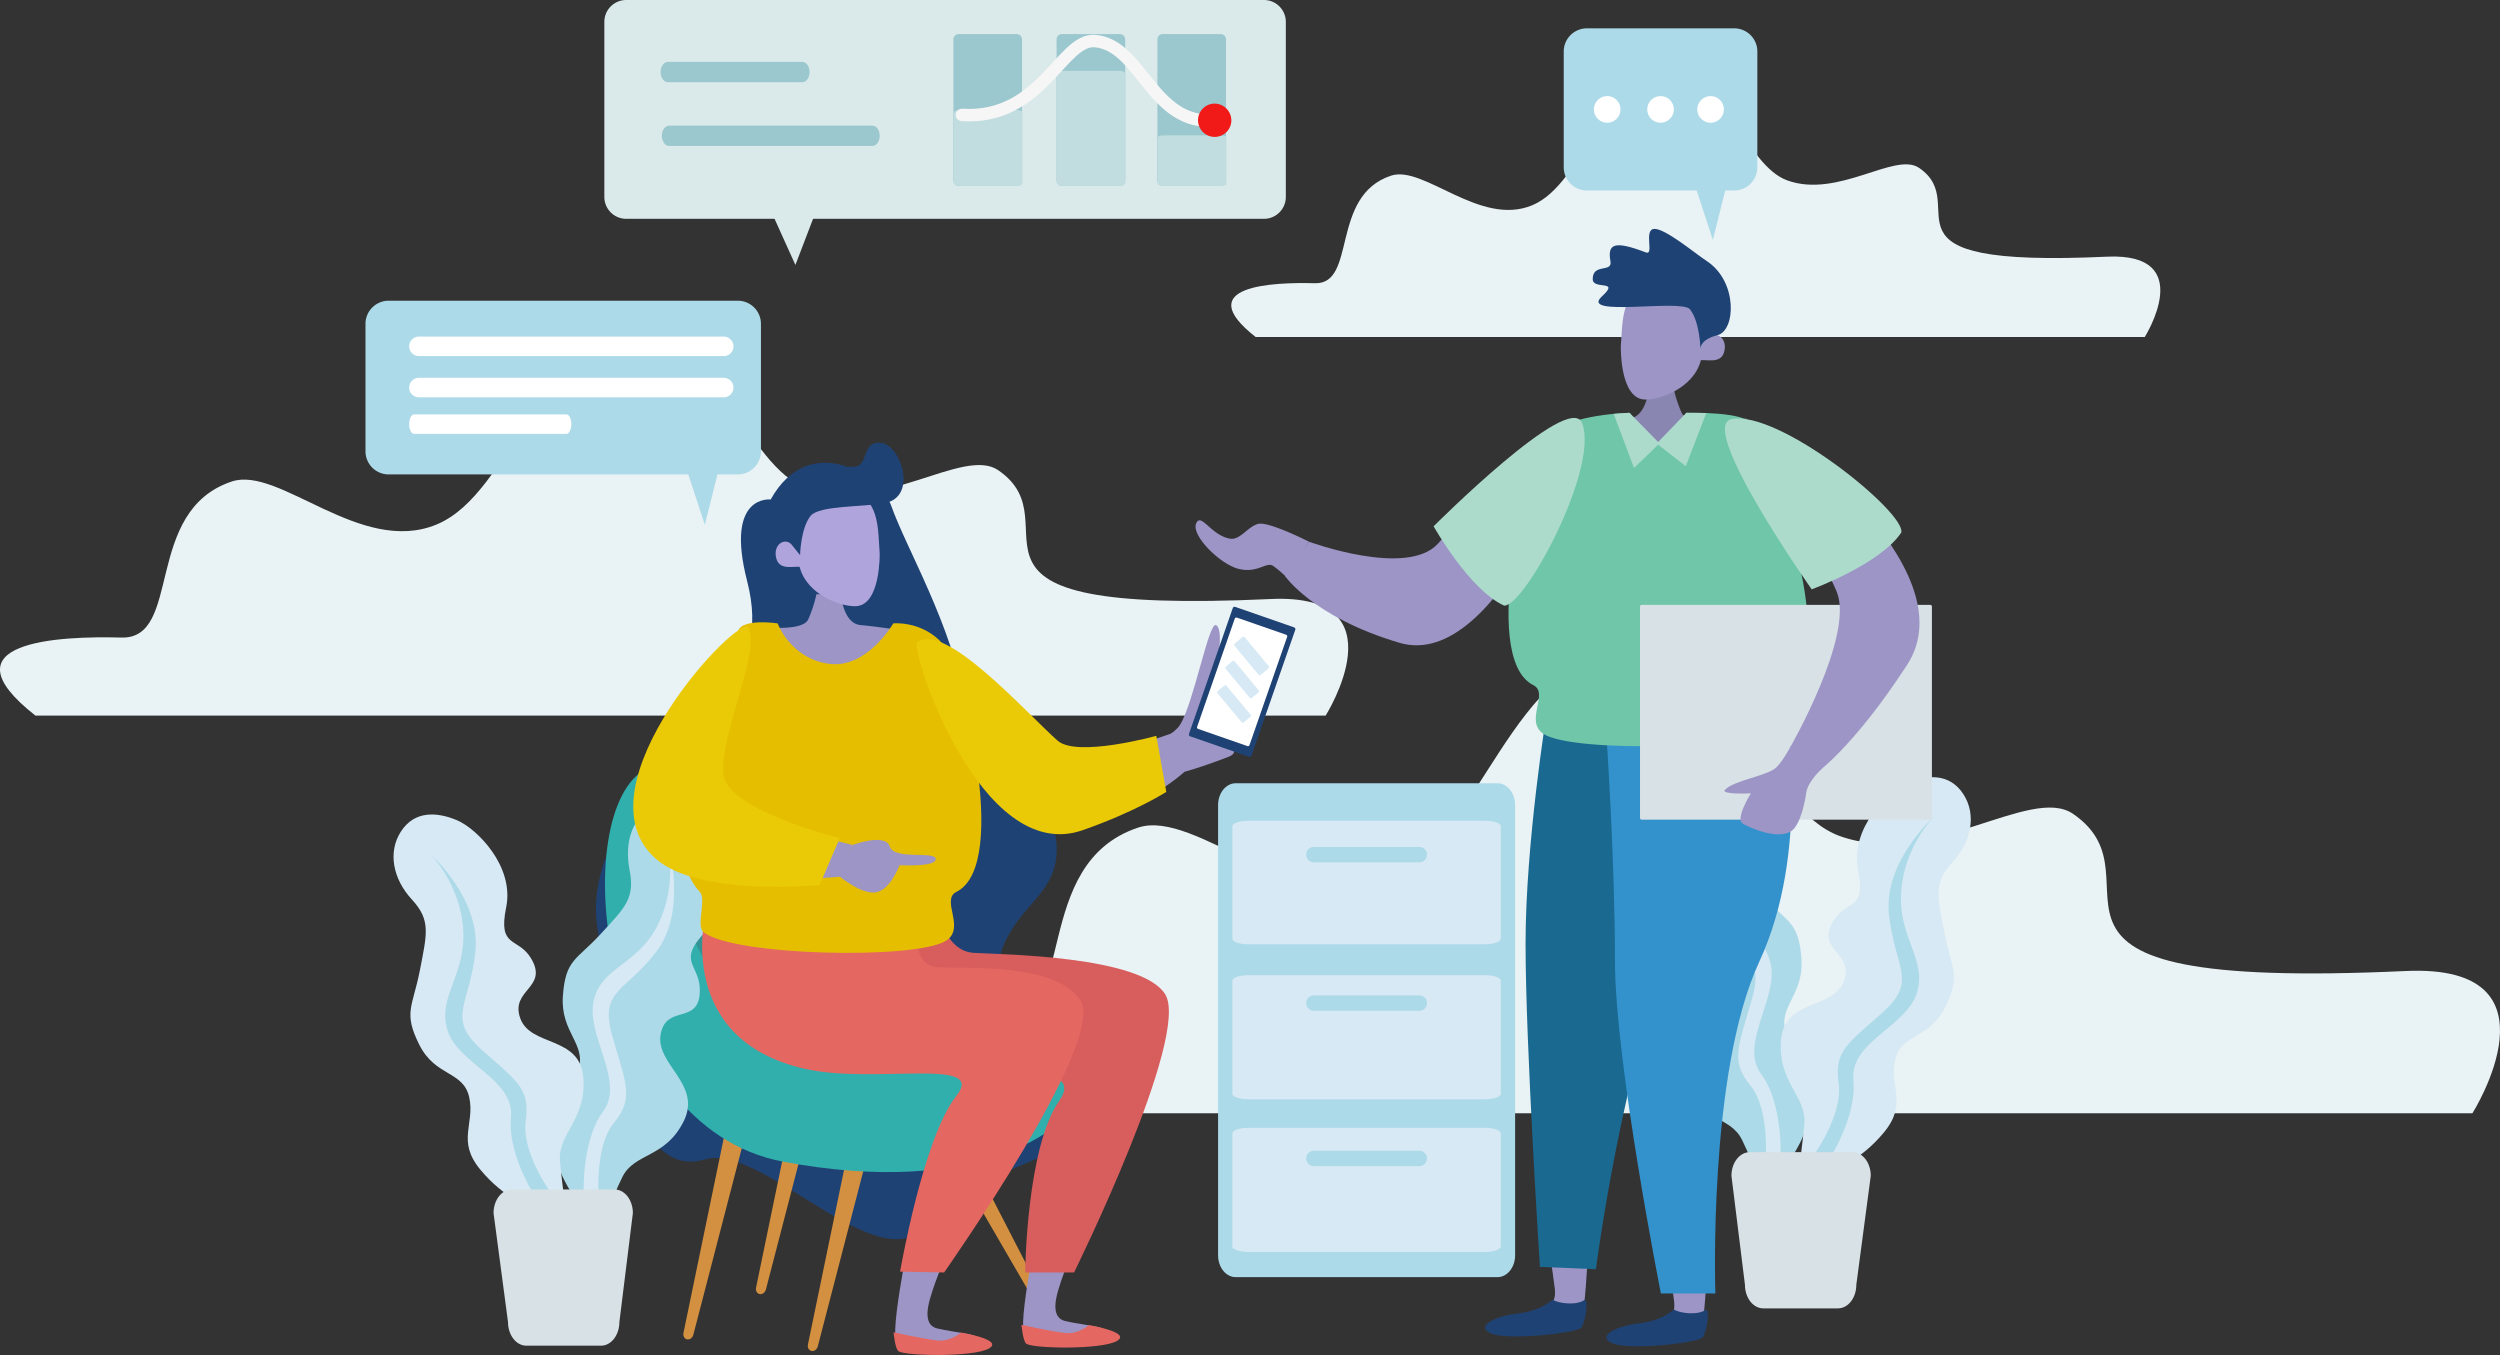 <svg xmlns="http://www.w3.org/2000/svg" width="1808.006" height="979.926" viewBox="0 0 1808.006 979.926">
  <rect x="0" y="0" width="1808.006" height="979.926" fill="#333333" stroke="none"/>
  <g id="_01" data-name="01" transform="translate(-272.705 -290.037)">
    <path id="パス_1" data-name="パス 1" d="M298.345,807.58h933.049s56.12-88.761-39.611-84.323c-256.74,11.9-138.595-53.218-197.21-93.2-25.234-17.215-84.888,32.405-138.181,13.211C811.474,627.087,792.944,533.99,732.34,533.99c-70.321,0-88.793,112.439-143.783,135.319S474.73,626.816,440.366,638.242c-64.353,21.4-35.506,114.127-79.887,112.884S229.554,753.632,298.345,807.58Z" fill="#e9f2f4"/>
    <path id="パス_2" data-name="パス 2" d="M922.56,1095.146H2060.771s68.462-108.281-48.322-102.864c-313.189,14.517-169.07-64.924-240.569-113.7-30.784-21-103.556,39.527-168.566,16.113-54.8-19.734-77.4-133.3-151.332-133.3-85.781,0-108.313,137.16-175.4,165.072s-138.856-51.839-180.774-37.9c-78.505,26.1-43.313,139.22-97.453,137.708S838.642,1029.337,922.56,1095.146Z" fill="#e9f2f4"/>
    <path id="パス_3" data-name="パス 3" d="M1180.814,533.775h642.971s38.677-61.168-27.3-58.108c-176.923,8.2-95.507-36.674-135.9-64.227-17.388-11.862-58.5,22.33-95.219,9.1-30.954-11.147-43.725-75.3-85.487-75.3-48.459,0-61.189,77.484-99.083,93.25s-78.44-29.283-102.119-21.41c-44.346,14.746-24.467,78.646-55.051,77.791S1133.409,496.6,1180.814,533.775Z" fill="#e9f2f4"/>
    <path id="パス_4" data-name="パス 4" d="M830.055,651.278s-33.231-4.111-17.071,58.8c18.992,73.929-38.9,81.39-60.294,121.9s-54.108,79.422-48.313,126.61,27.558,31.362,22.613,73.9,13.217,108.865,55.755,96.007,133.646,97.969,163.14,41.662c16.928-32.318,143.346-47.447,100.809-85.035s-63.65-62.719-50.789-104.271,50.592-44.315,38.723-93.774-55.614-35.222-64.05-88.038c-9.027-56.514-42.359-112.1-53.319-143.2C909.444,633.652,858.144,600.873,830.055,651.278Z" fill="#1f4275"/>
    <g id="グループ_3" data-name="グループ 3">
      <g id="グループ_1" data-name="グループ 1">
        <path id="パス_5" data-name="パス 5" d="M1509.5,846.39c-16.382-7.266-29.514,3.955-38.28,17.181s-18.361,52.472,1.806,73.936,3.487,22.738,3.456,41.611c-.044,25.744,24.052,9.713,28.288,31.651s-30.04,36.117-16.649,63.156,35.789,22.554,44.509,40.636c3.775,7.823,9,19.862,9,19.862l26.175-6.938s11.929-14,16.041-42.037-13.281-29.978-19.475-48.726,13.075-26.815,11.134-53.464-9.726-25.593-27.391-44.8-24.87-25.555-20.81-46.293S1524.7,853.124,1509.5,846.39Z" fill="#addae8"/>
        <path id="パス_6" data-name="パス 6" d="M1499.654,872.694s-14.533,48.657,8.175,78.489,41.658,27.382,31.821,61.654-15.7,44.461-1.017,62.3,10.787,57.218,10.787,57.218l10.994-2.912s2.33-40.744-13.959-62.494,12.41-54.891,6.805-79.985-31.691-25.54-46.377-54.993S1499.654,872.694,1499.654,872.694Z" fill="#d7e9f4"/>
      </g>
      <g id="グループ_2" data-name="グループ 2">
        <path id="パス_7" data-name="パス 7" d="M1692.789,864.644c-10.074-15.839-26.694-14.261-40.674-8.4s-41.707,33-35.588,62.987-8.492,21.116-17.99,36.9c-12.953,21.528,15.272,22.456,7.808,43.345s-43.279,12.36-45.63,42.973,18.649,40.2,16.879,60.531c-.767,8.8-2.435,21.991-2.435,21.991l25.4,9.777s17.019-4.621,34.526-25.652,3.921-33.008,8.144-52.4,24.4-14.668,36.152-38.142,4.694-27.221-.453-53.827-8-36.207,5.8-51.158S1702.135,879.336,1692.789,864.644Z" fill="#d7e9f4"/>
        <path id="パス_8" data-name="パス 8" d="M1671.346,880.808s-36.588,32.091-32.542,70.6,21.145,47.735-4.292,70.573-35.456,27.884-32.113,51.564-19.679,54.338-19.679,54.338l10.668,4.107s22.4-32.726,19.67-60.642,37.932-38.572,45.835-62.926-13.722-40.256-11.244-73.665S1671.346,880.808,1671.346,880.808Z" fill="#addae8"/>
      </g>
      <path id="パス_9" data-name="パス 9" d="M1534.651,1219.181c0,9.427,5.931,17.072,13.246,17.072h54.059c7.316,0,13.245-7.645,13.245-17.072l10.456-78.838c0-9.428-5.928-17.069-13.246-17.069h-74.274c-7.317,0-13.247,7.641-13.247,17.069Z" fill="#d8e1e5"/>
    </g>
    <g id="グループ_4" data-name="グループ 4">
      <path id="パス_10" data-name="パス 10" d="M1368.44,1197.892c0,8.716-5.711,15.785-12.755,15.785H1166.379c-7.047,0-12.756-7.069-12.756-15.785V872.262c0-8.72,5.709-15.784,12.756-15.784h189.306c7.044,0,12.755,7.064,12.755,15.784Z" fill="#addae8"/>
      <path id="パス_11" data-name="パス 11" d="M1358.088,968.983c0,2.181-5.162,3.949-11.528,3.949H1175.5c-6.367,0-11.527-1.768-11.527-3.949V887.561c0-2.179,5.16-3.946,11.527-3.946H1346.56c6.366,0,11.528,1.767,11.528,3.946Z" fill="#d7e9f4"/>
      <path id="パス_12" data-name="パス 12" d="M1358.088,1191.468c0,2.189-5.162,3.965-11.528,3.965H1175.5c-6.367,0-11.527-1.776-11.527-3.965v-81.836c0-2.192,5.16-3.967,11.527-3.967H1346.56c6.366,0,11.528,1.775,11.528,3.967Z" fill="#d7e9f4"/>
      <path id="パス_13" data-name="パス 13" d="M1358.088,1081.095c0,2.189-5.162,3.966-11.528,3.966H1175.5c-6.367,0-11.527-1.777-11.527-3.966V999.261c0-2.191,5.16-3.969,11.527-3.969H1346.56c6.366,0,11.528,1.778,11.528,3.969Z" fill="#d7e9f4"/>
      <path id="パス_14" data-name="パス 14" d="M1304.7,908.108a5.571,5.571,0,0,1-5.572,5.571h-76.2a5.57,5.57,0,0,1-5.571-5.571h0a5.57,5.57,0,0,1,5.571-5.573h76.2a5.571,5.571,0,0,1,5.572,5.573Z" fill="#addae8"/>
      <path id="パス_15" data-name="パス 15" d="M1304.7,1015.5a5.572,5.572,0,0,1-5.572,5.572h-76.2a5.571,5.571,0,0,1-5.571-5.572h0a5.571,5.571,0,0,1,5.571-5.575h76.2a5.572,5.572,0,0,1,5.572,5.575Z" fill="#addae8"/>
      <path id="パス_16" data-name="パス 16" d="M1304.7,1127.8a5.573,5.573,0,0,1-5.572,5.576h-76.2a5.572,5.572,0,0,1-5.571-5.576h0a5.571,5.571,0,0,1,5.571-5.571h76.2a5.572,5.572,0,0,1,5.572,5.571Z" fill="#addae8"/>
    </g>
    <g id="グループ_5" data-name="グループ 5">
      <path id="パス_17" data-name="パス 17" d="M767.013,1253.905c-.527,2.27.644,4.41,2.617,4.768h0c1.971.361,4-1.19,4.529-3.463L821.5,1072.864c.534-2.275-5.281-5.256-7.255-5.617h0c-1.971-.363-8.639.338-9.17,2.613Z" fill="#d39040"/>
      <path id="パス_18" data-name="パス 18" d="M819.5,1221.159c-.529,2.266.642,4.4,2.617,4.762h0c1.968.359,4-1.188,4.527-3.459l47.337-182.35c.534-2.271-5.279-5.256-7.253-5.617h0c-1.97-.361-8.641.338-9.173,2.611Z" fill="#d39040"/>
      <path id="パス_19" data-name="パス 19" d="M857.021,1262.3c-.524,2.269.644,4.4,2.62,4.764h0c1.968.363,4-1.186,4.529-3.46l47.338-182.349c.532-2.274-5.281-5.258-7.256-5.619h0c-1.973-.36-8.64.342-9.171,2.615Z" fill="#d39040"/>
      <path id="パス_20" data-name="パス 20" d="M1018.465,1227.046c1.118,2.039,3.416,2.853,5.126,1.8h0c1.71-1.043,2.191-3.551,1.069-5.6l-86.273-167.477c-1.119-2.052-7.442-.4-9.156.649h0c-1.71,1.043-6.213,6.011-5.093,8.06Z" fill="#d39040"/>
      <path id="パス_21" data-name="パス 21" d="M740.744,845.848c-57.933,27.454-37.707,258.762,98.47,284.342s222.405-16.994,234.249-84.97-159.132-11.971-161.922-101.526S853.136,792.58,740.744,845.848Z" fill="#31afac"/>
      <path id="パス_22" data-name="パス 22" d="M774.117,836.651c-45.166,22.664-9.9,197.8,96.263,218.914s166.963,9.313,169.663-3.312c11.891-55.6-134.094-36.365-132.777-134.834C908.258,843.474,861.733,792.69,774.117,836.651Z" fill="#349393"/>
    </g>
    <g id="グループ_6" data-name="グループ 6">
      <path id="長方形_1" data-name="長方形 1" d="M16.75,0h252.5A16.753,16.753,0,0,1,286,16.753V108.88a16.753,16.753,0,0,1-16.753,16.753H16.752A16.752,16.752,0,0,1,0,108.882V16.75A16.75,16.75,0,0,1,16.75,0Z" transform="translate(537.023 507.513)" fill="#addae8"/>
      <path id="パス_23" data-name="パス 23" d="M768.587,627.371l13.847,42.195,10.559-42.195Z" fill="#addae8"/>
      <path id="パス_24" data-name="パス 24" d="M803.151,540.514a7.052,7.052,0,0,1-7.053,7.053H575.681a7.053,7.053,0,0,1-7.054-7.053h0a7.054,7.054,0,0,1,7.054-7.053H796.1a7.053,7.053,0,0,1,7.053,7.053Z" fill="#fff"/>
      <path id="パス_25" data-name="パス 25" d="M803.151,570.33a7.054,7.054,0,0,1-7.053,7.055H575.681a7.055,7.055,0,0,1-7.054-7.055h0a7.052,7.052,0,0,1,7.054-7.052H796.1a7.051,7.051,0,0,1,7.053,7.052Z" fill="#fff"/>
      <path id="パス_26" data-name="パス 26" d="M685.889,596.78c0,3.9-1.578,7.052-3.527,7.052H572.153c-1.948,0-3.526-3.155-3.526-7.052h0c0-3.9,1.578-7.053,3.526-7.053H682.362c1.949,0,3.527,3.157,3.527,7.053Z" fill="#fff"/>
    </g>
    <g id="グループ_7" data-name="グループ 7">
      <path id="パス_27" data-name="パス 27" d="M1497.606,421.31l13.848,42.193,10.557-42.193Z" fill="#addae8"/>
      <path id="長方形_2" data-name="長方形 2" d="M16.75,0H123.272a16.751,16.751,0,0,1,16.751,16.751V100.51a16.752,16.752,0,0,1-16.752,16.752H16.752A16.752,16.752,0,0,1,0,100.51V16.75A16.75,16.75,0,0,1,16.75,0Z" transform="translate(1403.604 310.532)" fill="#addae8"/>
      <path id="パス_28" data-name="パス 28" d="M1444.633,369.163a9.608,9.608,0,1,1-9.608-9.607A9.609,9.609,0,0,1,1444.633,369.163Z" fill="#fff"/>
      <path id="パス_29" data-name="パス 29" d="M1483.223,369.163a9.607,9.607,0,1,1-9.608-9.607A9.609,9.609,0,0,1,1483.223,369.163Z" fill="#fff"/>
      <path id="パス_30" data-name="パス 30" d="M1519.414,369.163a9.606,9.606,0,1,1-9.606-9.607A9.608,9.608,0,0,1,1519.414,369.163Z" fill="#fff"/>
    </g>
    <g id="グループ_10" data-name="グループ 10">
      <g id="グループ_8" data-name="グループ 8">
        <path id="パス_31" data-name="パス 31" d="M745.795,873.366c16.384-7.261,29.511,3.957,38.276,17.19s18.366,52.466-1.806,73.931-3.484,22.739-3.452,41.614c.044,25.742-24.055,9.709-28.287,31.646s30.038,36.119,16.646,63.158-35.788,22.555-44.507,40.633c-3.776,7.824-9,19.865-9,19.865l-26.177-6.935s-11.928-14-16.039-42.039,13.282-29.979,19.475-48.731-13.075-26.808-11.134-53.462,9.728-25.592,27.389-44.8S732.053,939.878,728,919.144,730.6,880.106,745.795,873.366Z" fill="#addae8"/>
        <path id="パス_32" data-name="パス 32" d="M755.641,899.671s14.534,48.662-8.172,78.492-41.659,27.382-31.823,61.656,15.7,44.459,1.017,62.3-10.786,57.219-10.786,57.219l-10.995-2.912s-2.329-40.742,13.959-62.494-12.408-54.889-6.8-79.986,31.688-25.54,46.377-54.991S755.641,899.671,755.641,899.671Z" fill="#d7e9f4"/>
      </g>
      <g id="グループ_9" data-name="グループ 9">
        <path id="パス_33" data-name="パス 33" d="M562.509,891.624c10.072-15.838,26.693-14.262,40.674-8.4s41.706,33,35.587,62.988,8.491,21.113,17.988,36.9c12.954,21.532-15.269,22.457-7.8,43.346s43.275,12.361,45.628,42.975-18.648,40.2-16.879,60.531c.767,8.8,2.433,21.99,2.433,21.99l-25.4,9.778s-17.013-4.625-34.524-25.651-3.921-33.012-8.144-52.4-24.4-14.666-36.151-38.141-4.7-27.222.454-53.826,8-36.209-5.8-51.156S553.161,906.316,562.509,891.624Z" fill="#d7e9f4"/>
        <path id="パス_34" data-name="パス 34" d="M583.952,907.791s36.587,32.087,32.54,70.593-21.141,47.732,4.293,70.572,35.455,27.883,32.113,51.566,19.679,54.336,19.679,54.336l-10.666,4.108s-22.4-32.727-19.672-60.645-37.932-38.572-45.831-62.925,13.718-40.256,11.241-73.667S583.952,907.791,583.952,907.791Z" fill="#addae8"/>
      </g>
      <path id="パス_35" data-name="パス 35" d="M720.645,1246.163c0,9.426-5.928,17.068-13.243,17.068H653.34c-7.314,0-13.244-7.642-13.244-17.068l-10.457-78.838c0-9.431,5.929-17.072,13.244-17.072h74.279c7.316,0,13.245,7.641,13.245,17.072Z" fill="#d8e1e5"/>
    </g>
    <g id="グループ_12" data-name="グループ 12">
      <path id="パス_36" data-name="パス 36" d="M974.165,1161.772s-20.712,39.854-28.265,65.5c-1.381,4.692-6.522,20.67,4.322,23.436,13.1,3.346,42.483,4.984,22.814,10.426-15.665,4.33-48.031,6.943-52.28-2.952s14.18-96.8,14.18-96.8Z" fill="#9c95c6"/>
      <path id="パス_37" data-name="パス 37" d="M967.731,1253.735s-7.792,6.914-17.326,5.717c-12.062-1.516-31.47-5.891-31.47-5.891s1.07,12.167,3.632,13.749c5.5,3.4,54.075,4.32,65.3-2.034S967.731,1253.735,967.731,1253.735Z" fill="#e56761"/>
      <path id="パス_38" data-name="パス 38" d="M1066.66,1156.386s-20.716,39.855-28.265,65.5c-1.383,4.691-6.526,20.67,4.318,23.437,13.1,3.342,42.487,4.983,22.815,10.424-15.664,4.332-48.028,6.943-52.28-2.951s14.181-96.8,14.181-96.8Z" fill="#9c95c6"/>
      <path id="パス_39" data-name="パス 39" d="M1060.226,1248.349s-7.795,6.916-17.325,5.716c-12.063-1.515-31.472-5.89-31.472-5.89s1.072,12.168,3.631,13.75c5.505,3.4,54.077,4.314,65.3-2.037S1060.226,1248.349,1060.226,1248.349Z" fill="#e56761"/>
      <path id="パス_40" data-name="パス 40" d="M951.216,949.532s5.182,28.505,25.889,29.631,120.69,2.229,138.2,29.8c18.836,29.667-65.825,201.321-65.825,201.321h-35.366s.863-90.812,24.914-124.627c28.078-39.48-127.694-14.355-176.684-30.777-74.289-24.895-33.28-105.764-33.28-105.764Z" fill="#d85d5d"/>
      <path id="パス_41" data-name="パス 41" d="M936.711,958.356s-6.1,30.137,14.6,31.261,85.379-3.452,102.885,24.123c18.837,29.665-98.7,196.546-98.7,196.546l-31.844-.594s16.648-96.822,40.681-127.107c22.615-28.494-59.009-8.2-109.419-19.545-94.908-21.361-71.973-111.992-71.973-111.992Z" fill="#e56761"/>
      <path id="パス_42" data-name="パス 42" d="M880.857,719.762s1.5,21.2,14.218,22.338c13.3,1.2,38.9,5.1,38.9,5.1s-30.823,27.3-60.96,27.365c-31.356.07-62.972-32.46-62.972-32.46s42.577,6.746,47.212-4.213a93.6,93.6,0,0,0,5.9-18.125Z" fill="#9c95c6"/>
      <path id="パス_43" data-name="パス 43" d="M908.891,690.295s.784,36.71-16.732,38.1c-10.07.8-35.884-7.639-41.173-28.431-4.371-.48-13.906,2.394-16.555-5.119-3.431-9.736,4.836-16.817,10.9-11.064-5.193-44.321,30.851-47.133,46.347-38.586C908.894,654.691,907.595,672.874,908.891,690.295Z" fill="#b0a4dd"/>
      <path id="パス_44" data-name="パス 44" d="M918.717,740.868s-18.915,33.109-46.711,29.211-36.893-29.211-36.893-29.211-26.647-4.094-28.923,6.293S739.247,893.45,778.761,935.006c5.161,5.429-2.909,24.415,2.638,29.043,20.78,17.349,153.734,20.177,175.49,6.329,14.483-9.214-4.153-29.545,7.54-35.372,40.152-20.011,2.653-167.386-12.132-181.725S918.717,740.868,918.717,740.868Z" fill="#e5be00"/>
      <path id="パス_45" data-name="パス 45" d="M858.847,663.2c6.081-7.77,38.148-6.341,53.846-9.355,23.721-4.547,11.72-41.588-2.6-43.536s-9.245,16.665-19.17,17.22c-13.321.746-26.075-.51-37.021,8.181-7.849,6.226-20.278,11.824-15.232,37.579.864,4.41,12.66,18.2,12.66,18.2S851.726,672.295,858.847,663.2Z" fill="#1f4275"/>
      <path id="パス_46" data-name="パス 46" d="M937.16,757.188C935,760.5,982.913,911.6,1054.445,887.911c61.7-20.429,82.96-47.773,82.96-47.773l-15.15-20.592s-70.174,27.566-90.131,7.278C1011.883,806.242,947.709,741.01,937.16,757.188Z" fill="#9c95c6"/>
      <path id="パス_47" data-name="パス 47" d="M935.947,754.663c-5.294,4.287,45.344,161.733,119.7,135.781,38.383-13.4,60.519-27.693,60.519-27.693l-7.219-40.565s-57.375,15.918-71.417,3.472C1014.946,805.642,955.623,738.727,935.947,754.663Z" fill="#eac906"/>
      <path id="パス_48" data-name="パス 48" d="M812.175,744.986c-6.993-7.362-113.9,123.111-60.673,155.1,55.7,33.477,129.776,23.816,129.776,23.816l8.121-22.828s-102.56-22.187-101.812-50.638C788.349,821.578,822.16,755.5,812.175,744.986Z" fill="#9c95c6"/>
      <path id="パス_49" data-name="パス 49" d="M814.2,744.119c-5.262-12.848-126.321,114.648-67.367,166.868,31.568,27.959,118.64,19.077,118.64,19.077L879.982,896.2s-82.57-20.457-84.216-46.65C793.877,819.435,822.151,763.54,814.2,744.119Z" fill="#eac906"/>
      <path id="パス_50" data-name="パス 50" d="M889.4,901.071s23.6-8.84,26.807,1.157,32.562,3,33.232,9-26.166,4.547-26.166,4.547-6.73,18.114-17.288,19.633-26-11.486-26-11.486Z" fill="#9c95c6"/>
      <path id="パス_51" data-name="パス 51" d="M1126.2,814.095c9.972-16.322,20.569-73.89,25.845-72.02s2.637,26.657-2.637,39.316-1.585,30.594,2.637,37.451,20.728,14.128,8.966,18.6c-23.608,8.968-31.513,10.636-31.513,10.636l-9.9-27.528S1124.026,817.656,1126.2,814.095Z" fill="#9c95c6"/>
      <g id="グループ_11" data-name="グループ 11">
        <path id="パス_52" data-name="パス 52" d="M1132.588,820.775a1.391,1.391,0,0,0,.862,1.77l42.571,14.813a1.389,1.389,0,0,0,1.774-.853l31.66-90.983a1.39,1.39,0,0,0-.863-1.771l-42.569-14.815a1.394,1.394,0,0,0-1.777.856Z" fill="#1f4275"/>
        <path id="パス_53" data-name="パス 53" d="M1138.464,815.681a1.185,1.185,0,0,0,.713,1.516l35.676,12.412a1.187,1.187,0,0,0,1.5-.744l27.225-78.249a1.183,1.183,0,0,0-.714-1.516l-35.674-12.412a1.187,1.187,0,0,0-1.5.744Z" fill="#fff"/>
        <path id="パス_54" data-name="パス 54" d="M1190.512,772.063c.275.331-.164,1.151-.984,1.834l-4.451,3.7c-.815.679-1.7.966-1.978.635l-17.847-21.454c-.274-.33.166-1.15.983-1.83l4.45-3.7c.819-.681,1.7-.964,1.983-.634Z" fill="#d7e9f4"/>
        <path id="パス_55" data-name="パス 55" d="M1183.2,789.492c.275.328-.084,1.082-.8,1.678l-3.9,3.246c-.718.595-1.522.812-1.8.482l-17.844-21.453c-.277-.332.085-1.084.8-1.679l3.9-3.246c.722-.6,1.523-.812,1.8-.482Z" fill="#d7e9f4"/>
        <path id="パス_56" data-name="パス 56" d="M1177.344,807.16c.276.33-.083,1.082-.8,1.679l-3.9,3.247c-.72.6-1.526.811-1.8.481l-17.848-21.452c-.276-.33.085-1.084.8-1.68l3.9-3.245c.718-.6,1.524-.813,1.8-.483Z" fill="#d7e9f4"/>
      </g>
    </g>
    <g id="グループ_13" data-name="グループ 13">
      <path id="パス_57" data-name="パス 57" d="M1385.951,1135.649s7.783,62.69,10.809,83.461c.7,4.838,2.434,14.069-8.112,17.805-12.743,4.52-43.457,8.309-23.374,11.943,15.995,2.9,48.464,2.559,51.8-7.675s6.985-105.534,6.985-105.534Z" fill="#9c95c6"/>
      <path id="パス_58" data-name="パス 58" d="M1369.266,1240.116c18.455-2.131,23.992-8.974,26.489-10.035,4.021,2.547,17.06,4.35,22.966,0,3.387.6-.219,18.543-2.624,20.35-5.173,3.888-53.462,9.2-65.217,3.892S1354.842,1241.778,1369.266,1240.116Z" fill="#1f4275"/>
      <path id="パス_59" data-name="パス 59" d="M1541.545,808.737s-20.159,83.69-57.346,163.847-57.345,235.345-57.345,235.345l-40.463-1.674s-10.4-160.332-10.4-233.671,15.4-167.439,15.4-167.439Z" fill="#196991"/>
      <path id="パス_60" data-name="パス 60" d="M1472.243,1144.856s7.783,62.692,10.806,83.463c.707,4.84,2.435,14.069-8.109,17.805-12.743,4.518-43.456,8.309-23.375,11.941,16,2.9,48.464,2.563,51.8-7.673s6.984-105.536,6.984-105.536Z" fill="#9c95c6"/>
      <path id="パス_61" data-name="パス 61" d="M1564.06,807.76s18.093,97.747-19.092,177.9-31.7,239.8-31.7,239.8H1473.87s-33.229-167.266-33.229-240.608-6.149-162.875-6.149-162.875Z" fill="#3392cc"/>
      <path id="パス_62" data-name="パス 62" d="M1465.222,570.311s-1.5,21.2-14.215,22.341c-13.3,1.194-38.9,5.092-38.9,5.092s30.818,27.3,60.958,27.366c31.358.07,62.969-32.458,62.969-32.458s-42.572,6.744-47.21-4.215a93.5,93.5,0,0,1-5.9-18.126Z" fill="#8a86b2"/>
      <path id="パス_63" data-name="パス 63" d="M1444.879,540.847s-.781,36.709,16.73,38.1c10.073.8,35.885-7.64,41.177-28.43,4.367-.48,13.9,2.4,16.556-5.121,3.43-9.734-4.836-16.813-10.906-11.063,5.2-44.322-30.852-47.132-46.346-38.584C1444.875,505.242,1446.178,523.426,1444.879,540.847Z" fill="#9c95c6"/>
      <path id="パス_64" data-name="パス 64" d="M1451.186,588.586s15.909,22.475,23.306,21.593c8.16-.975,17.748-21.593,17.748-21.593s45.375-1.263,47.65,9.124,66.94,146.29,27.426,187.849c-5.16,5.425,2.911,24.414-2.634,29.043-20.784,17.347-153.734,20.174-175.493,6.328-14.482-9.215,4.154-29.545-7.539-35.371C1341.5,765.545,1379,618.171,1393.783,603.83S1451.186,588.586,1451.186,588.586Z" fill="#6fc6a9"/>
      <path id="パス_65" data-name="パス 65" d="M1494.924,513.748c-6.081-7.769-80.553,6.071-63.71-9.346,13.661-12.5-6.638-4.369-6.654-12.5-.025-11.7,14.32-4.43,12.837-12.827-2.22-12.575,2.325-15.355,25.626-6.479,6.232,2.376-1.816-16.38,5.917-17.013s30,17.976,37.909,23.115c22.811,14.827,21.174,50.548,7.845,53.783-12.34,3-12.254,9.553-12.254,9.553S1502.045,522.848,1494.924,513.748Z" fill="#1f4275"/>
      <path id="パス_66" data-name="パス 66" d="M1416.908,596.023c1.994,3.628-59.58,180.48-132.216,158.873-62.646-18.633-82.667-48.325-82.667-48.325l17.366-24.763s70.918,26.155,93.264,1.362C1335.324,658.017,1407.182,578.3,1416.908,596.023Z" fill="#9c95c6"/>
      <path id="パス_67" data-name="パス 67" d="M1416.908,596.023c12.477,32.427-41.42,132.671-56.38,132.014-25.148-11.28-51.037-57.369-51.037-57.369S1407.748,572.213,1416.908,596.023Z" fill="#addbcb"/>
      <path id="パス_68" data-name="パス 68" d="M1219.391,681.808s-28.852-14.641-36.531-12.935-13.208,12.072-20.706,10.722c-13.9-2.511-21.04-19.477-24.45-10.808s17.6,29.669,31.247,32.779,19.6-5.634,24.595-2.2a78.159,78.159,0,0,1,9.764,8.375Z" fill="#9c95c6"/>
      <path id="パス_69" data-name="パス 69" d="M1669.876,881.493a1.257,1.257,0,0,1-1.173,1.326H1459.938a1.256,1.256,0,0,1-1.17-1.326V728.8a1.257,1.257,0,0,1,1.17-1.327H1668.7a1.258,1.258,0,0,1,1.173,1.327Z" fill="#d8e1e5"/>
      <path id="パス_70" data-name="パス 70" d="M1543.447,596.544c9.986-1.87,154.084,103.976,108.568,174.173-39.259,60.549-66.553,79.035-66.553,79.035l-18.421-18.667s46.912-81.355,34.016-113.017C1587.977,685.953,1528.623,599.324,1543.447,596.544Z" fill="#9c95c6"/>
      <path id="パス_71" data-name="パス 71" d="M1579.115,862.456s-2.3,19.218-9.115,27-24.781,2.8-36.725-3.633c-6.179-3.33,5.686-22.027,5.686-22.027s-21.851,1.019-18.8-2.48c6.076-6.967,30.931-10.067,37.36-16.436,4.663-4.621,10.577-15.671,10.577-15.671l22.245,16.7S1580.861,854.478,1579.115,862.456Z" fill="#9c95c6"/>
      <path id="パス_72" data-name="パス 72" d="M1456.994,1247.228c18.456-2.129,23.994-8.977,26.49-10.038,4.023,2.547,17.061,4.348,22.963,0,3.389.606-.216,18.545-2.62,20.352-5.174,3.885-53.464,9.2-65.219,3.891S1442.57,1248.89,1456.994,1247.228Z" fill="#1f4275"/>
      <path id="パス_73" data-name="パス 73" d="M1524.858,593.188c34.009-7.1,125.953,67.254,122.9,81.912-15.18,23.008-64.83,41.15-64.83,41.15S1499.883,598.4,1524.858,593.188Z" fill="#addbcb"/>
      <path id="パス_74" data-name="パス 74" d="M1439.722,589.34l14.7,39.145,17.448-16.828,20,15.533,14.793-38.456-14.424-.148-20.37,21.135-20.684-21.135Z" fill="#addbcb"/>
    </g>
    <g id="グループ_15" data-name="グループ 15">
      <g id="グループ_14" data-name="グループ 14">
        <path id="長方形_3" data-name="長方形 3" d="M15.825,0h461.2a15.824,15.824,0,0,1,15.824,15.824v126.6a15.826,15.826,0,0,1-15.826,15.826H15.824A15.824,15.824,0,0,1,0,142.43V15.825A15.825,15.825,0,0,1,15.825,0Z" transform="translate(709.766 290.037)" fill="#dae9ea"/>
        <path id="パス_75" data-name="パス 75" d="M852.934,349.488H755.743c-2.907,0-5.262-3.29-5.262-7.349s2.355-7.347,5.262-7.347h97.191c2.908,0,5.265,3.291,5.265,7.347S855.842,349.488,852.934,349.488Z" fill="#9bc7ce"/>
        <path id="パス_76" data-name="パス 76" d="M903.63,395.588h-147c-2.908,0-5.263-3.29-5.263-7.348s2.355-7.347,5.263-7.347h147c2.908,0,5.264,3.29,5.264,7.347S906.538,395.588,903.63,395.588Z" fill="#9bc7ce"/>
      </g>
      <path id="長方形_4" data-name="長方形 4" d="M3.957,0h41.7a3.957,3.957,0,0,1,3.957,3.957v101.93a3.957,3.957,0,0,1-3.957,3.957H3.955A3.955,3.955,0,0,1,0,105.889V3.957A3.957,3.957,0,0,1,3.957,0Z" transform="translate(962.223 314.655)" fill="#9bc7ce"/>
      <path id="長方形_5" data-name="長方形 5" d="M3.957,0H45.663a3.956,3.956,0,0,1,3.956,3.956V105.887a3.957,3.957,0,0,1-3.957,3.957H3.955A3.955,3.955,0,0,1,0,105.889V3.957A3.957,3.957,0,0,1,3.957,0Z" transform="translate(1036.831 314.655)" fill="#9bc7ce"/>
      <path id="長方形_6" data-name="長方形 6" d="M3.957,0H45.662a3.956,3.956,0,0,1,3.956,3.956V105.887a3.957,3.957,0,0,1-3.957,3.957H3.954A3.954,3.954,0,0,1,0,105.89V3.957A3.957,3.957,0,0,1,3.957,0Z" transform="translate(1109.741 314.655)" fill="#9bc7ce"/>
      <path id="パス_77" data-name="パス 77" d="M1012.124,422.523c0,1.093-1.771,1.976-3.956,1.976H966.461c-2.185,0-3.956-.883-3.956-1.976V371.556c0-1.093,1.771-1.978,3.956-1.978h41.707c2.185,0,3.956.885,3.956,1.978Z" fill="#c1dde0"/>
      <path id="パス_78" data-name="パス 78" d="M1086.733,421.5c0,1.656-1.771,3-3.958,3h-41.7c-2.186,0-3.958-1.342-3.958-3V344.264c0-1.655,1.772-3,3.958-3h41.7c2.187,0,3.958,1.342,3.958,3Z" fill="#c1dde0"/>
      <path id="パス_79" data-name="パス 79" d="M1159.643,423.184c0,.727-1.772,1.315-3.957,1.315h-41.7c-2.187,0-3.957-.588-3.957-1.315v-33.9c0-.726,1.77-1.317,3.957-1.317h41.7c2.185,0,3.957.591,3.957,1.317Z" fill="#c1dde0"/>
      <path id="パス_80" data-name="パス 80" d="M968.431,373.139c57.651,3.724,71.969-55.43,96.182-53.407,33.709,2.815,40.973,60.9,86.563,57.51" fill="none" stroke="#f6f6f6" stroke-linecap="round" stroke-linejoin="round" stroke-width="9"/>
      <path id="パス_81" data-name="パス 81" d="M1163.221,377.384a12.048,12.048,0,1,1-12.045-12.428A12.241,12.241,0,0,1,1163.221,377.384Z" fill="#f21919"/>
      <path id="パス_82" data-name="パス 82" d="M831.536,445.335l16.406,36.334,13.9-36.334Z" fill="#dae9ea"/>
    </g>
  </g>
</svg>
